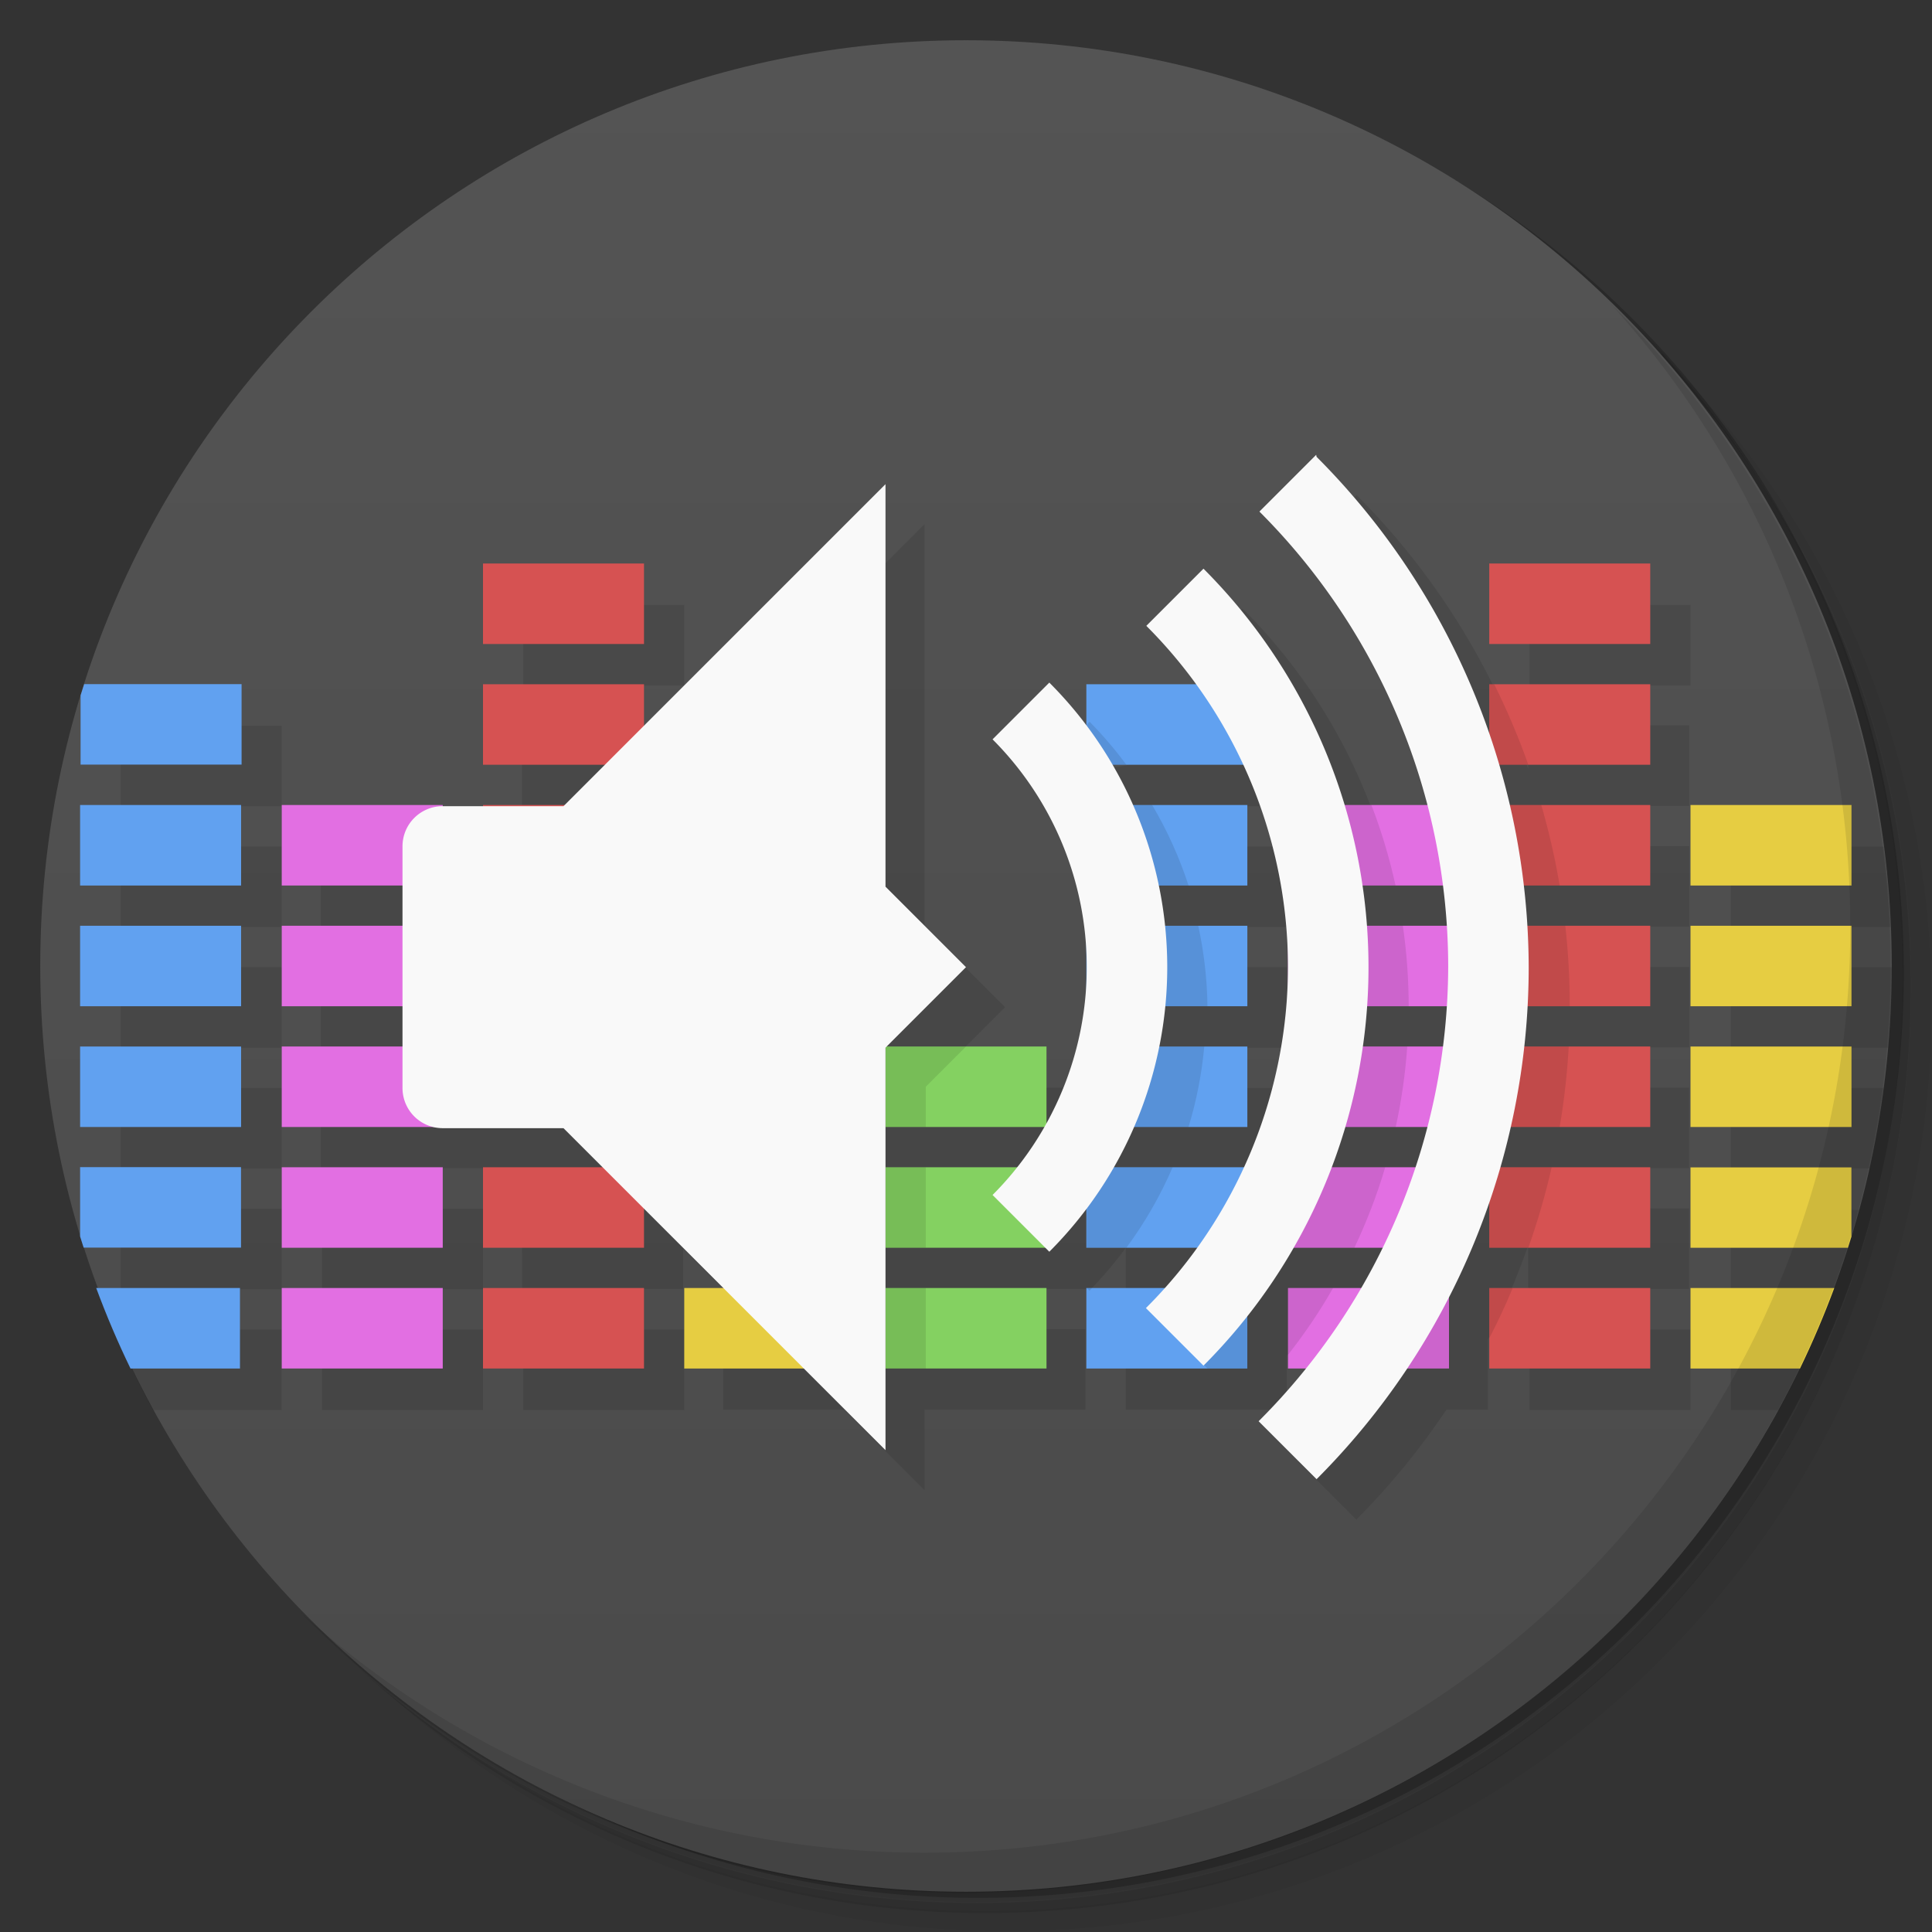 <svg version="1.1" viewBox="0 0 48 48" xmlns="http://www.w3.org/2000/svg">
 <rect x="0" y="0" width="48" height="48" fill="#333333" stroke="none"/>
 <defs>
  <linearGradient id="bg" x1="1" x2="47" gradientTransform="rotate(-90 24 24)" gradientUnits="userSpaceOnUse">
   <stop style="stop-color:#4a4a4a" offset="0"/>
   <stop style="stop-color:#545454" offset="1"/>
  </linearGradient>
 </defs>
 <path d="m36.3 5c5.86 4.06 9.69 10.8 9.69 18.5 0 12.4-10.1 22.5-22.5 22.5-7.67 0-14.4-3.83-18.5-9.69 1.04 1.82 2.31 3.5 3.78 4.97 4.08 3.71 9.51 5.97 15.5 5.97 12.7 0 23-10.3 23-23 0-5.95-2.26-11.4-5.97-15.5-1.47-1.48-3.15-2.74-4.97-3.78zm4.97 3.78c3.85 4.11 6.22 9.64 6.22 15.7 0 12.7-10.3 23-23 23-6.08 0-11.6-2.36-15.7-6.22 4.16 4.14 9.88 6.72 16.2 6.72 12.7 0 23-10.3 23-23 0-6.34-2.58-12.1-6.72-16.2z" style="opacity:.05"/>
 <path d="m41.3 8.78c3.71 4.08 5.97 9.51 5.97 15.5 0 12.7-10.3 23-23 23-5.95 0-11.4-2.26-15.5-5.97 4.11 3.85 9.64 6.22 15.7 6.22 12.7 0 23-10.3 23-23 0-6.08-2.36-11.6-6.22-15.7z" style="opacity:.1"/>
 <path d="m31.2 2.38c8.62 3.15 14.8 11.4 14.8 21.1 0 12.4-10.1 22.5-22.5 22.5-9.71 0-18-6.14-21.1-14.8a23 23 0 0 0 44.9-7 23 23 0 0 0-16-21.9z" style="opacity:.2"/>
 <path d="m24 1c12.7 0 23 10.3 23 23s-10.3 23-23 23-23-10.3-23-23 10.3-23 23-23z" style="fill:url(#bg)"/>
 <path d="m33.7 12.3-1.41 1.41c2.02 2.02 3.46 4.55 4.18 7.31h-2.08c-0.664-2.23-1.87-4.26-3.52-5.9l-1.42 1.42c0.458 0.46 0.878 0.956 1.26 1.48l-2.74 1-2.34 0.343c1.5 1.5 2.34 5.66 2.34 5.66l-1 2h-4l2-2-2-2v-10l-5 5-5-4e-4v3h-5v8l5 4e-4 5.1e-4 3h4v-1l0.999 1 5.1e-4 3h3l2 2v-2h4v-2h-4v-1h4l0.07 0.07c0.335-0.34 0.646-0.704 0.93-1.09-5.1e-4 0.018 4e-5 4.02 4e-5 4.02h4v-1.34c0.414-0.526 0.79-1.08 1.12-1.66l-0.125 3-0.707 1.29 1.44 1.44c0.834-0.834 1.58-1.75 2.24-2.73h1.03v-1.75c0.388-0.752 0.722-1.53 1-2.33v1.08h4v-2h-3.71c0.096-0.331 0.183-0.664 0.26-1h3.45v-2h-3.11c0.037-0.332 0.065-0.666 0.084-1h3.03v-2h-3.03c-0.019-0.334-0.047-0.668-0.084-1h3.11v-2h-3.45c-0.077-0.336-0.164-0.669-0.26-1h3.71v-2h-4v1.08c-0.892-2.56-2.35-4.89-4.27-6.81zm-20.7 2.73v2h4v-2zm25 0v2h4v-2zm-35 3v2h4v-2zm25.6 2h3.25c0.73 1.57 1.11 3.27 1.12 5-3.8e-4 4.9e-4 -1 2-1 2h-2.23l0.15-1h2.08v-2h-2.08l-0.15-1h2.23v-2h-2.87zm-25.6 1v2h4v-2zm40 0v2h3.97c-0.029-0.675-0.09-1.34-0.176-2h-3.8zm-40 3v2h4v-2zm40 0v2h3.91c0.057-0.66 0.092-1.33 0.092-2zm-40 3v2h4v-2zm40 0v2h3.45c0.146-0.657 0.261-1.32 0.35-2h-3.8zm-40 3v2h4v-2zm5 0v2h4v-2zm35 0v2h2.57c0.239-0.645 0.447-1.3 0.629-1.97l-3.2-0.025zm-40 3v0.381c0.246 0.551 0.509 1.09 0.797 1.62h3.2v-2h-4zm5 0v2h4v-2zm5 0v2h4v-2zm25 0v2h4v-2zm5 0v2h1.2c0.354-0.649 0.677-1.32 0.969-2h-2.17z" style="opacity:.1"/>
 <path d="m17 20v2h4v-2h-4zm25 0v2h4v-2h-4zm-25 3v2h4v-2h-4zm25 0v2h4v-2h-4zm-25 3v2h4v-2h-4zm25 0v2h4v-2h-4zm-25 3v2h4v-2h-4zm25 0v2h3.91c0.029-0.092 0.06-0.184 0.088-0.277v-1.72h-4zm-25 3v2h4v-2h-4zm25 0v2h2.72c0.315-0.65 0.598-1.32 0.852-2h-3.57z" style="fill:#e6cd42"/>
 <path d="m2.09 17c-0.029 0.092-0.06 0.184-0.088 0.277v1.72h4v-2h-3.91zm24.9 0v2h4v-2h-4zm-25 3v2h4v-2h-4zm25 0v2h4v-2h-4zm-25 3v2h4v-2h-4zm25 0v2h4v-2h-4zm-25 3v2h4v-2h-4zm25 0v2h4v-2h-4zm-25 3v1.72c0.028 0.093 0.058 0.185 0.088 0.277h3.91v-2h-4zm25 0v2h4v-2h-4zm-24.6 3c0.253 0.683 0.537 1.35 0.852 2h2.72v-2h-3.57zm24.6 0v2h4v-2h-4z" style="fill:#61a1f0"/>
 <path d="m7 20v2h4v-2h-4zm25 0v2h4v-2h-4zm-25 3v2h4v-2h-4zm25 0v2h4v-2h-4zm-25 3v2h4v-2h-4zm25 0v2h4v-2h-4zm-25 3v2h4v-2h-4zm25 0v2h4v-2h-4zm-25 3v2h4v-2h-4zm25 0v2h4v-2h-4z" style="fill:#e26fe2"/>
 <path d="m12 14v2h4v-2h-4zm25 0v2h4v-2h-4zm-25 3v2h4v-2h-4zm25 0v2h4v-2h-4zm-25 3v2h4v-2h-4zm25 0v2h4v-2h-4zm-25 3v2h4v-2h-4zm25 0v2h4v-2h-4zm-25 3v2h4v-2h-4zm25 0v2h4v-2h-4zm-25 3v2h4v-2h-4zm25 0v2h4v-2h-4zm-25 3v2h4v-2h-4zm25 0v2h4v-2h-4z" style="fill:#d65252"/>
 <path d="m22 26v2h4v-2h-4zm0 3v2h4v-2h-4zm0 3v2h4v-2h-4z" style="fill:#84d161"/>
 <path d="m40 7.53c3.71 4.08 5.97 9.51 5.97 15.5 0 12.7-10.3 23-23 23-5.95 0-11.4-2.26-15.5-5.97 4.18 4.29 10 6.97 16.5 6.97 12.7 0 23-10.3 23-23 0-6.46-2.68-12.3-6.97-16.5z" style="opacity:.1"/>
 <path d="m37 17v2h0.971c-0.242-0.683-0.525-1.35-0.848-2zm-9.93 0.93-0.07 0.07v1h0.984c-0.279-0.378-0.585-0.735-0.914-1.07zm-0.07 2.07 0.389 2h2.14c-0.227-0.698-0.53-1.37-0.904-2zm5 0 0.582 2h2.09c-0.15-0.681-0.35-1.35-0.6-2zm5 0v2h1.75c-0.114-0.675-0.267-1.34-0.457-2zm-9.28 3 0.279 2h2c-0.009-0.673-0.085-1.34-0.229-2zm5.1 0 0.178 2h2c-3.1e-4 -0.669-0.049-1.34-0.145-2zm4.18 0v2h2c4.3e-5 -0.668-0.037-1.34-0.111-2zm-15 3v2h1v-1l1-1zm5.92 0-0.531 2h2.14c0.198-0.652 0.329-1.32 0.391-2zm5 0-0.344 2h2.1c0.144-0.659 0.24-1.33 0.287-2zm4.08 0v2h1.75c0.112-0.662 0.187-1.33 0.225-2zm-15 3v2h1v-2zm5 0v2h0.984c0.459-0.62 0.844-1.29 1.15-2zm5.28 0-0.281 2h1.65c0.306-0.646 0.562-1.31 0.766-2zm4.72 0v2h0.971c0.232-0.655 0.425-1.32 0.58-2zm-15 3v2h1v-2zm5 0 0.07 0.07c0.02-0.023 0.041-0.047 0.061-0.07zm2.47 1.47 0.531 0.531h1v-2zm2.53-1.47v1.66c0.414-0.526 0.79-1.08 1.12-1.66zm2.16 2h1.84v-2zm2.84-2v1.25c0.21-0.408 0.405-0.823 0.584-1.25z" style="opacity:.1"/>
 <path d="m32.7 11.3-1.41 1.41a16 16 0 0 1 4.69 11.3 16 16 0 0 1-4.71 11.3l1.44 1.44a18 18 0 0 0 5.27-12.7 18 18 0 0 0-5.27-12.7zm-10.7 0.729-8 8h-3c-0.554 0-1 0.446-1 1v6c0 0.554 0.446 1 1 1h3l8 8v-10l2-2-2-2v-10zm7.9 2.1-1.42 1.42a12 12 0 0 1 3.52 8.48 12 12 0 0 1-3.53 8.47l1.43 1.43a14 14 0 0 0 4.1-9.9 14 14 0 0 0-4.1-9.9zm-3.83 2.83-1.41 1.41a8 8 0 0 1 2.34 5.66 8 8 0 0 1-2.34 5.66l1.41 1.41a10 10 0 0 0 2.93-7.07 10 10 0 0 0-2.93-7.07z" style="fill:#f9f9f9"/>
</svg>
